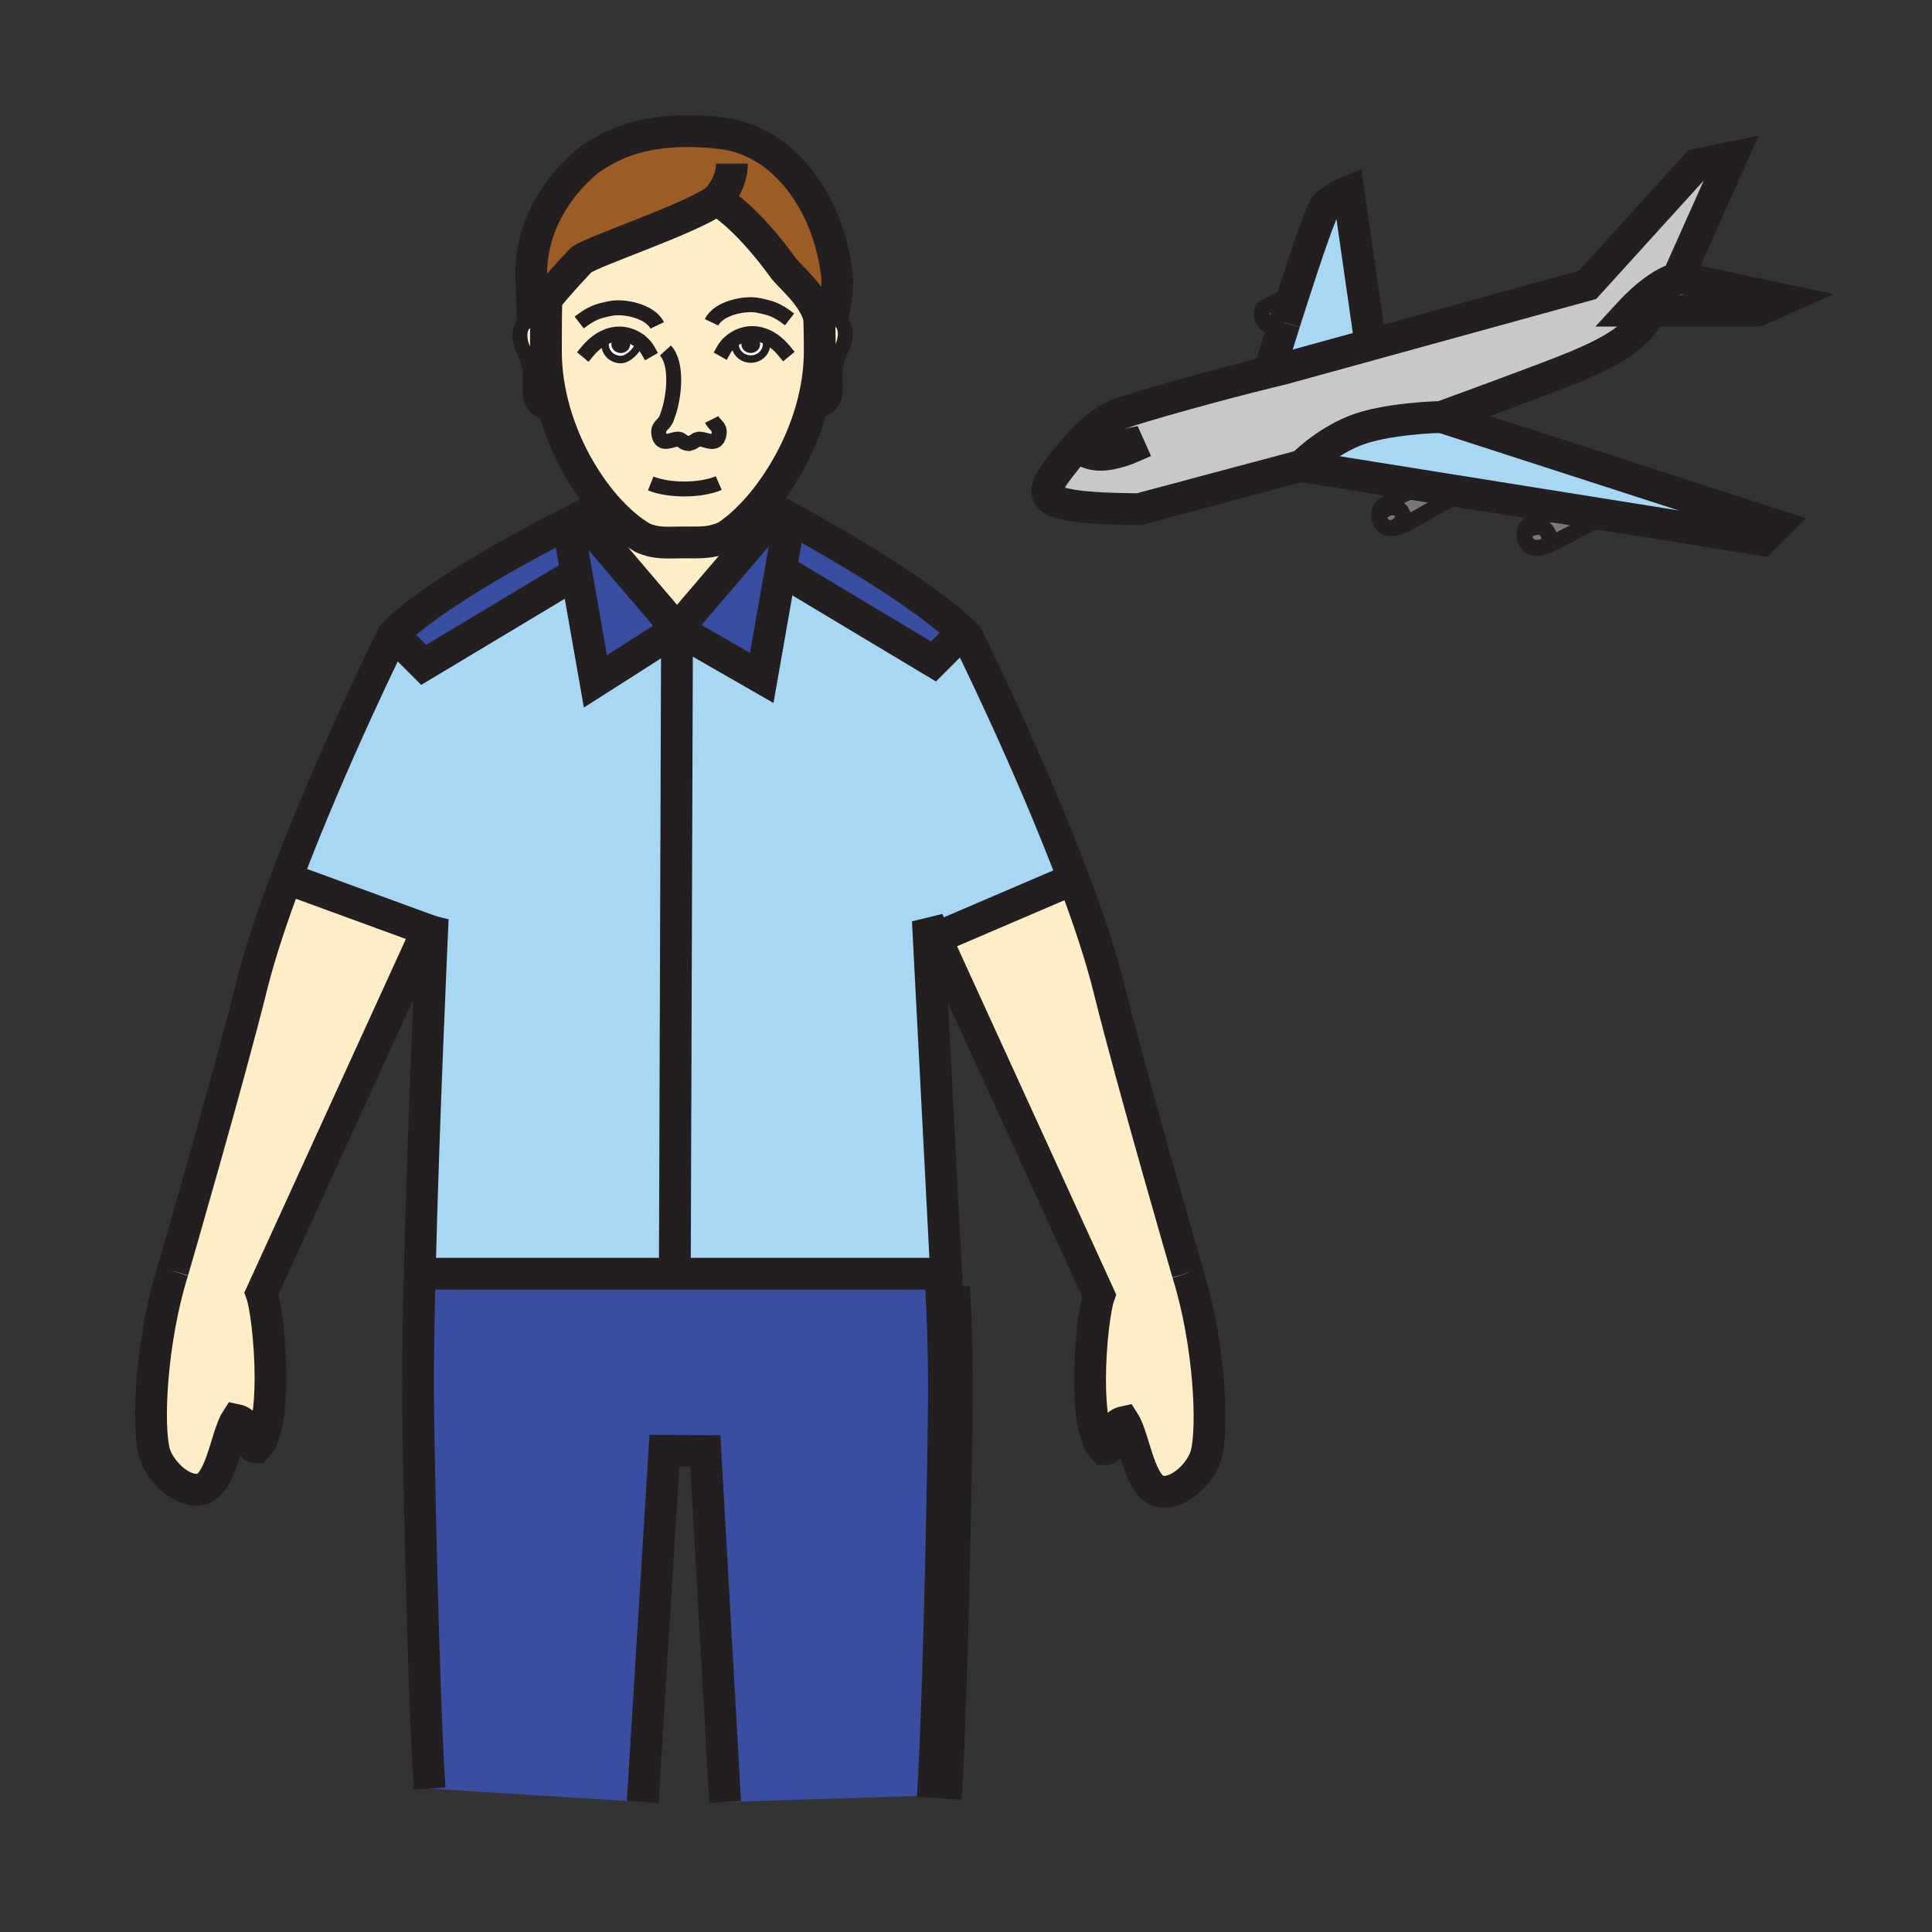 <?xml version="1.0" encoding="iso-8859-1"?>
<!-- Generator: Adobe Illustrator 12.0.1, SVG Export Plug-In . SVG Version: 6.00 Build 51448)  -->
<!DOCTYPE svg PUBLIC "-//W3C//DTD SVG 1.1//EN" "http://www.w3.org/Graphics/SVG/1.1/DTD/svg11.dtd">
<svg  version="1.1" id="Layer_1" xmlns="http://www.w3.org/2000/svg" xmlns:xlink="http://www.w3.org/1999/xlink" width="850.394" height="850.394"
	 viewBox="0 0 850.394 850.394" style="overflow:visible;enable-background:new 0 0 850.394 850.394;" xml:space="preserve">
<rect x="0" y="0" width="850.394" height="850.394" fill="#333333" stroke="none"/>
<g id="XMLID_1_">
	<g>
		<path style="fill:#394EA1;" d="M343.65,250.83l-8.36,47.56L298,277l43.63-51.09l0.36-0.92c1.59,0.85,3.59,1.92,5.9,3.19
			l-0.39,0.72L343.65,250.83z"/>
		<path style="fill:#394EA1;" d="M253.72,252.32l-3.86-21.92c2.11-1.09,4.07-2.09,5.87-2.99L298,277l-35.92,22.89L253.72,252.32z"/>
		<path style="fill:#394EA1;" d="M416.77,566.62l0.32-0.021c0.77,13.141,1.29,28.15,1.29,44.851c0,18.53-2.01,132.79-4.86,178.75
			l-94.34,2.97l-8.71-154.479l-18.02-0.091l-9.56,154.57l-93.8-5.89c-2.98-46.12-5.1-157.62-5.1-176.681
			c0-14.08,0.29-31.399,0.74-49.97l4.02,0.021h108.28h116.14l3.28-0.17L416.77,566.62z"/>
		<path style="fill:#394EA1;" d="M253.72,252.32l-67.24,40.33l-13.41-13.42c12.2-12.19,35.69-26.54,56.13-37.84
			c7.54-4.17,14.67-7.92,20.66-10.99L253.72,252.32z"/>
		<path style="fill:#394EA1;" d="M423.8,278.23l-12.92,12.92l-67.23-40.32l3.85-21.93l0.39-0.72c6.36,3.48,15.15,8.4,24.71,14.1
			C390.58,253,411.3,266.46,423.8,278.23z"/>
		<path style="fill:#A8D7F4;" d="M472.59,387.03L470,388l-56,24l-2.06,0.94l-3.54-7.76l8.05,155.3l-3.28,0.17H297.03L298,277
			l37.29,21.39l8.36-47.56l67.23,40.32l12.92-12.92c0.69,0.64,1.35,1.28,1.98,1.91C425.78,280.14,452.97,334.95,472.59,387.03z"/>
		<path style="fill:#A8D7F4;" d="M298,277l-0.97,283.65H188.75l-4.02-0.021c1.71-69.45,5.74-156.34,5.74-156.34l-2.3,5.04
			l-62.07-22.69c19.62-52.23,46.97-107.41,46.97-107.41l13.41,13.42l67.24-40.33l8.36,47.57L298,277z"/>
		<path style="fill:#FFEEC8;" d="M522.79,560.35c9.59,30.57,11.41,68.25,8.05,80.181c-1.96,7.06-11.09,17.029-19.71,16.01
			c-9.53-1.03-11.72-23.49-16.33-30.65c-7.2,1.511-3.51,12.011-8.83,12.011c-4.62-4.601-6.17-17.29-6.17-30.58
			c0-15.67,2.16-32.16,3.98-37.15l-71.84-157.23L414,412l56-24l2.59-0.97c6.42,17.06,12.04,33.83,15.61,48.28
			C498.17,475.7,522.79,560.35,522.79,560.35z"/>
		<path style="fill:#FFEEC8;" d="M188.17,409.33L115.1,569.27c1.82,4.99,3.97,21.461,3.97,37.12c0,13.301-1.55,26.011-6.17,30.62
			c-5.3,0-1.63-10.54-8.86-12c-4.59,7.141-6.78,29.601-16.31,30.641c-8.59,1.02-17.73-8.98-19.71-16.011
			c-3.35-11.949-1.55-49.609,8.04-80.21c0,0,24.61-84.64,34.61-125.02c3.54-14.31,9.08-30.88,15.43-47.77L188.17,409.33z"/>
		<path style="fill:#FFEEC8;" d="M341.99,224.99l-0.36,0.92L298,277l-42.27-49.59c5.1-2.57,8.81-4.37,10.42-5.15
			c5.53,6.43,11.34,11.42,16.78,14.47c6.15,2.72,10.63,2.02,17.63,2.02c7.57,0,12.55,0.46,19.1-2.7c4.69-2.99,9.79-7.58,14.75-13.39
			l3.31,0.07C337.72,222.73,339.27,223.54,341.99,224.99z"/>
		<path style="fill:#231F20;" d="M273.25,149.29c1.38,0,2.49,0.99,2.49,2.23c0,1.23-1.11,2.23-2.49,2.23s-2.5-1-2.5-2.23
			C270.75,150.28,271.87,149.29,273.25,149.29z"/>
		<ellipse style="fill:#231F20;" cx="330.44" cy="151.5" rx="2.5" ry="2.23"/>
		<path style="fill:#FFFFFF;" d="M337.22,149.4c0.25,0.59,0.18,1.05,0.18,2.05c0,3.64-3.1,6.6-6.92,6.6s-6.93-2.96-6.93-6.6
			c0-0.52-0.06-0.75-0.07-0.97l-1.98-0.01c2.56-2.19,5.96-3.57,9.28-3.65c2.48-0.05,4.8,0.53,6.92,1.55L337.22,149.4z M327.94,151.5
			c0,1.23,1.12,2.23,2.5,2.23s2.5-1,2.5-2.23s-1.12-2.23-2.5-2.23S327.94,150.27,327.94,151.5z"/>
		<path style="fill:#FFEEC8;" d="M266.15,222.26c-9.07-10.56-17.37-25.03-22.01-41.23c-2.43-8.48-3.85-17.44-3.85-26.56
			c0-3.02,0-8.32,0.05-13.43c0.02-2.87,0.06-5.67,0.11-7.99l-0.62-0.49c6.58-8.42,16.07-18.21,16.07-18.21
			c5.32-3.9,47.18-17.71,59.58-26.37c0.14,0.13,0.39,0.23,0.72,0.33c2.72,1.68,13.87,9.31,28.6,29.66
			c2.72,3.76,13.38,12.12,15.81,21.94c0.16,6.05,0.22,9.54,0.22,14.56c0,8.89-1.4,17.64-3.79,25.94
			c-4.77,16.65-13.47,31.53-22.63,42.25c-4.96,5.81-10.06,10.4-14.75,13.39c-6.55,3.16-11.53,2.7-19.1,2.7
			c-7,0-11.48,0.7-17.63-2.02C277.49,233.68,271.68,228.69,266.15,222.26z M273.28,158.26c3.38,0,7.61-4.4,8.53-7.94
			c-2.5-1.99-5.7-3.22-8.84-3.29c-2.53-0.06-4.88,0.54-7.03,1.6l0.53,1.14c-0.18,0.51-0.13,0.97-0.13,1.88
			C266.34,155.3,269.45,158.26,273.28,158.26z M337.4,151.45c0-1,0.07-1.46-0.18-2.05l0.48-1.03c-2.12-1.02-4.44-1.6-6.92-1.55
			c-3.32,0.08-6.72,1.46-9.28,3.65l1.98,0.01c0.01,0.22,0.07,0.45,0.07,0.97c0,3.64,3.11,6.6,6.93,6.6S337.4,155.09,337.4,151.45z
			 M303.17,195.21c-0.07,0.02-0.14,0.03-0.22,0.04l0.59-0.03C303.41,195.22,303.29,195.22,303.17,195.21z"/>
		<path style="fill:#FFFFFF;" d="M265.94,148.63c2.15-1.06,4.5-1.66,7.03-1.6c3.14,0.07,6.34,1.3,8.84,3.29
			c-0.92,3.54-5.15,7.94-8.53,7.94c-3.83,0-6.94-2.96-6.94-6.61c0-0.91-0.05-1.37,0.13-1.88L265.94,148.63z M273.25,149.29
			c-1.38,0-2.5,0.99-2.5,2.23c0,1.23,1.12,2.23,2.5,2.23s2.49-1,2.49-2.23C275.74,150.28,274.63,149.29,273.25,149.29z"/>
		<path style="fill:#9C5C25;" d="M255.9,114.35c0,0-9.49,9.79-16.07,18.21c-2.37,3.03-4.36,5.88-5.4,8.04l-0.62-20.08
			c0-32.04,26.15-50.63,26.15-50.63c3.02-2.06,5.05-3.1,5.05-3.1c13.33-7.93,30.58-10.72,52.58-8.16
			c26.57,3.09,46.95,29.55,50.83,62.48c0.63,5.35-1.01,13.13-1.93,18.79c-1.87-0.3-3.57-0.12-5.1,0.43l-0.66,0.14
			c-0.04-0.19-0.08-0.38-0.12-0.56c-2.43-9.82-13.09-18.18-15.81-21.94c-14.73-20.35-25.88-27.98-28.6-29.66
			c-0.42-0.26-0.64-0.38-0.64-0.38c-0.03,0.02-0.05,0.04-0.08,0.05C303.08,96.64,261.22,110.45,255.9,114.35z"/>
		<path style="fill:#FFEEC8;" d="M360.73,140.47l0.66-0.14c1.53-0.55,3.23-0.73,5.1-0.43c7.08,1.13,6.13,9.09,4.18,13.06
			c-4.74,9.65-2.57,13.21-3.17,20.58c-0.23,2.79-3.43,8.24-10.1,6.97l-0.36-0.1c2.39-8.3,3.79-17.05,3.79-25.94
			c0-5.02-0.06-8.51-0.22-14.56C360.65,140.09,360.69,140.28,360.73,140.47z"/>
		<path style="fill:#FFEEC8;" d="M240.29,154.47c0,9.12,1.42,18.08,3.85,26.56l-0.63,0.18c-6.66,1.27-9.86-4.17-10.09-6.97
			c-0.61-7.37,1.56-10.92-3.17-20.58c-1.95-3.97-2.9-11.92,4.18-13.06c1.86-0.3,3.57-0.11,5.09,0.43l0.82,0.01
			C240.29,146.15,240.29,151.45,240.29,154.47z"/>
		<path style="fill:#797878;" d="M784.61,131.84l-11.11,4.91h-47.3h-8.021c0,0,13.16-14.3,22.34-14.32h0.021L784.61,131.84z"/>
		<path style="fill:#797878;" d="M569.3,129.77c-1.35,4.18-2.67,8.31-3.88,12.15h-0.01l-5.04,1.68c-4.51,0-6.08-6.07-4.271-7.88
			C557.92,133.91,569.3,129.77,569.3,129.77z"/>
		<path style="fill:#797878;" d="M680.98,233.99c1.13,1.64,1.289,4.26,0.279,5.95c-1.17,0.49-2.149,0.84-2.91,1
			c-6.119,1.32-8.34-3.72-6.97-7.76l0.79,0.25C674.88,231.78,678.83,230.89,680.98,233.99z"/>
		<path style="fill:#797878;" d="M613.75,232.13l0.04,0.25c-5.48,0.84-7.55-3.66-6.48-7.49l1.021,0.27
			C615.46,219.56,621.76,228.16,613.75,232.13z"/>
		<path style="fill:#797878;" d="M613.75,232.13c8.01-3.97,1.71-12.57-5.42-6.97l-1.021-0.27c0.131-0.44,0.29-0.88,0.5-1.29
			c0.921-1.85,18-9.91,18-9.91l20.79,3.32c-6.76,0.04-25.619,13.83-32.199,15.25c-0.21,0.05-0.41,0.08-0.61,0.12L613.75,232.13z"/>
		<path style="fill:#797878;" d="M671.76,232.28c0.7-1.39,10.36-6.26,16.4-8.62l19.77,3.16c-8.09,3.35-20.149,10.41-26.67,13.12
			c1.01-1.69,0.851-4.31-0.279-5.95c-2.15-3.1-6.101-2.21-8.811-0.56l-0.79-0.25C671.49,232.87,671.61,232.57,671.76,232.28z"/>
		<path style="fill:#A8D7F4;" d="M707.93,226.82l-19.77-3.16l-41.561-6.65l-20.79-3.32l-53.43-8.55v-0.01l0.87-0.23
			c0,0,8.97-9.47,22.66-15.16c13.71-5.69,38.52-6.21,38.52-6.21l147.471,47.7l-6.4,6.4L707.93,226.82z"/>
		<path style="fill:#A8D7F4;" d="M558.95,162.6c0,0,2.77-9.02,6.46-20.68h0.01c1.21-3.84,2.53-7.97,3.88-12.15
			c5.87-18.18,12.4-37.48,14.21-39.29c3.49-3.49,10.08-6.2,10.08-6.2l9.67,67.42l-38.62,10.64c-1.8,0.42-3.689,0.88-5.67,1.37
			L558.95,162.6z"/>
		<path style="fill:#C8C8C8;" d="M603.26,151.7l95.53-26.32l48.09-52.99l15.25-3.1l-23.53,52.73l1.92,0.41
			c-9.18,0.02-22.34,14.32-22.34,14.32h8.021v1.13c-6.15,10.56-16.29,16.62-32.58,23.43c-13.25,5.54-59.19,22.22-59.19,22.22
			s-24.81,0.52-38.52,6.21c-13.69,5.69-22.66,15.16-22.66,15.16l-0.87,0.23l-71.07,18.99c0,0-19.119,0-28.699-1.55
			c-9.561-1.55-16.141-3.51-7.75-14.74c2.939-3.93,6-7.8,9.17-11.32l0.66,0.6c0,0,3.479,3.49,9.689,3.49s13.57-3.23,13.57-3.23
			l-1.04-2.33c0,0-7.49,1.55-10.73,1.55c-3.22,0-6.33-4.52-6.33-4.52l-0.75-0.8c4.341-4.11,8.841-7.34,13.431-9.03
			c9.05-3.33,43.14-12.82,66.439-18.53c1.98-0.49,3.87-0.95,5.67-1.37L603.26,151.7z"/>
	</g>
	<g>
		<path style="fill:none;stroke:#231F20;stroke-width:14;" d="M565.42,141.92c1.21-3.84,2.53-7.97,3.88-12.15
			c5.87-18.18,12.4-37.48,14.21-39.29c3.49-3.49,10.08-6.2,10.08-6.2l9.67,67.42l0.15,1.08"/>
		<path style="fill:none;stroke:#231F20;stroke-width:14;" d="M558.95,162.6c0,0,2.77-9.02,6.46-20.68"/>
		<path style="fill:none;stroke:#231F20;stroke-width:14;" d="M726.2,137.88c-6.15,10.56-16.29,16.62-32.58,23.43
			c-13.25,5.54-59.19,22.22-59.19,22.22s-24.81,0.52-38.52,6.21c-13.69,5.69-22.66,15.16-22.66,15.16l-0.87,0.23l-71.07,18.99
			c0,0-19.119,0-28.699-1.55c-9.561-1.55-16.141-3.51-7.75-14.74c2.939-3.93,6-7.8,9.17-11.32c1.66-1.86,3.35-3.62,5.069-5.24
			c4.341-4.11,8.841-7.34,13.431-9.03c9.05-3.33,43.14-12.82,66.439-18.53c1.98-0.49,3.87-0.95,5.67-1.37l38.62-10.64l95.53-26.32
			l48.09-52.99l15.25-3.1l-23.53,52.73l1.92,0.41h0.021l44.07,9.41l-11.11,4.91h-47.3h-8.021c0,0,13.16-14.3,22.34-14.32"/>
		<polyline style="fill:none;stroke:#231F20;stroke-width:14;" points="634.43,183.53 781.9,231.23 775.5,237.63 707.93,226.82 
			688.16,223.66 646.6,217.01 625.81,213.69 572.38,205.14 		"/>
		<path style="fill:none;stroke:#231F20;stroke-width:7;" d="M569.3,129.77c0,0-11.38,4.14-13.2,5.95
			c-1.81,1.81-0.239,7.88,4.271,7.88l5.04-1.68h0.01"/>
		<path style="fill:none;stroke:#231F20;stroke-width:7;" d="M625.81,213.69c0,0-17.079,8.06-18,9.91
			c-0.21,0.41-0.369,0.85-0.5,1.29c-1.069,3.83,1,8.33,6.48,7.49c0.2-0.04,0.4-0.07,0.61-0.12c6.58-1.42,25.439-15.21,32.199-15.25
			c0.011,0,0.021,0,0.03,0"/>
		<path style="fill:none;stroke:#231F20;stroke-width:7;" d="M688.16,223.66c-6.04,2.36-15.7,7.23-16.4,8.62
			c-0.149,0.29-0.27,0.59-0.38,0.9c-1.37,4.04,0.851,9.08,6.97,7.76c0.761-0.16,1.74-0.51,2.91-1c6.521-2.71,18.58-9.77,26.67-13.12
			c0.19-0.07,0.37-0.15,0.551-0.22"/>
		<path style="fill:none;stroke:#231F20;stroke-width:7;" d="M608.33,225.16c7.13-5.6,13.43,3,5.42,6.97"/>
		<path style="fill:none;stroke:#231F20;stroke-width:7;" d="M672.17,233.43c2.71-1.65,6.66-2.54,8.811,0.56
			c1.13,1.64,1.289,4.26,0.279,5.95c-0.16,0.27-0.34,0.51-0.56,0.72"/>
		<path style="fill:none;stroke:#231F20;stroke-width:13.146;" d="M479.85,192.07c0,0,3.11,4.52,6.33,4.52
			c3.24,0,10.73-1.55,10.73-1.55l1.04,2.33c0,0-7.36,3.23-13.57,3.23s-9.689-3.49-9.689-3.49"/>
		<path style="fill:none;stroke:#231F20;stroke-width:14;" d="M76.06,559.43c0,0,24.61-84.64,34.61-125.02
			c3.54-14.31,9.08-30.88,15.43-47.77c19.62-52.23,46.97-107.41,46.97-107.41c12.2-12.19,35.69-26.54,56.13-37.84
			c7.54-4.17,14.67-7.92,20.66-10.99c2.11-1.09,4.07-2.09,5.87-2.99c5.1-2.57,8.81-4.37,10.42-5.15c0.58-0.27,0.89-0.42,0.89-0.42"
			/>
		<path style="fill:none;stroke:#231F20;stroke-width:14;" d="M189.09,787.28c-2.98-46.12-5.1-157.62-5.1-176.681
			c0-14.08,0.29-31.399,0.74-49.97c1.71-69.45,5.74-156.34,5.74-156.34l-2.3,5.04L115.1,569.27c1.82,4.99,3.97,21.461,3.97,37.12
			c0,13.301-1.55,26.011-6.17,30.62c-5.3,0-1.63-10.54-8.86-12c-4.59,7.141-6.78,29.601-16.31,30.641
			c-8.59,1.02-17.73-8.98-19.71-16.011c-3.35-11.949-1.55-49.609,8.04-80.21"/>
		<path style="fill:none;stroke:#231F20;stroke-width:14;" d="M522.79,560.35c0,0-24.62-84.649-34.59-125.04
			c-3.57-14.45-9.19-31.22-15.61-48.28c-19.62-52.08-46.81-106.89-46.81-106.89c-0.63-0.63-1.29-1.27-1.98-1.91
			c-12.5-11.77-33.22-25.23-51.2-35.95c-9.56-5.7-18.35-10.62-24.71-14.1c-2.31-1.27-4.31-2.34-5.9-3.19
			c-2.72-1.45-4.27-2.26-4.27-2.26"/>
		<path style="fill:none;stroke:#231F20;stroke-width:14;" d="M417,571.14l-0.23-4.52l-0.32-6.14l-8.05-155.3l3.54,7.76
			l71.84,157.23c-1.82,4.99-3.98,21.48-3.98,37.15c0,13.29,1.55,25.979,6.17,30.58c5.32,0,1.63-10.5,8.83-12.011
			c4.61,7.16,6.8,29.62,16.33,30.65c8.62,1.02,17.75-8.95,19.71-16.01c3.36-11.931,1.54-49.61-8.05-80.181"/>
		<path style="fill:none;stroke:#231F20;stroke-width:19.719;" d="M413.43,791.52c0.03-0.43,0.06-0.869,0.09-1.319
			c2.85-45.96,4.86-160.22,4.86-178.75c0-16.7-0.52-31.71-1.29-44.851"/>
		<polyline style="fill:none;stroke:#231F20;stroke-width:14;" points="319.18,793.17 310.47,638.69 292.45,638.6 282.89,793.17 		
			"/>
		<polyline style="fill:none;stroke:#231F20;stroke-width:14;" points="188.75,560.65 297.03,560.65 413.17,560.65 		"/>
		<path style="fill:none;stroke:#231F20;stroke-width:6.573;stroke-linecap:square;stroke-miterlimit:10;" d="M258.62,154.62
			c2.05-2.47,4.51-4.62,7.32-5.99c2.15-1.06,4.5-1.66,7.03-1.6c3.14,0.07,6.34,1.3,8.84,3.29c1.35,1.07,2.5,2.36,3.32,3.8"/>
		<path style="fill:none;stroke:#231F20;stroke-width:3.286;stroke-linecap:square;stroke-miterlimit:10;" d="M282,149
			c0,0.42-0.06,0.86-0.19,1.32c-0.92,3.54-5.15,7.94-8.53,7.94c-3.83,0-6.94-2.96-6.94-6.61c0-0.91-0.05-1.37,0.13-1.88"/>
		<path style="fill:none;stroke:#231F20;stroke-width:6.573;stroke-linecap:square;stroke-miterlimit:10;" d="M345.14,154.42
			c-2.08-2.51-4.58-4.68-7.44-6.05c-2.12-1.02-4.44-1.6-6.92-1.55c-3.32,0.08-6.72,1.46-9.28,3.65c-1.16,0.99-2.15,2.16-2.88,3.45"
			/>
		<path style="fill:none;stroke:#231F20;stroke-width:3.286;stroke-linecap:square;stroke-miterlimit:10;" d="M323.48,150.48
			c0.01,0.22,0.07,0.45,0.07,0.97c0,3.64,3.11,6.6,6.93,6.6s6.92-2.96,6.92-6.6c0-1,0.07-1.46-0.18-2.05"/>
		<path style="fill:none;stroke:#231F20;stroke-width:6.573;" d="M239.52,141.03c-1.52-0.54-3.23-0.73-5.09-0.43
			c-7.08,1.14-6.13,9.09-4.18,13.06c4.73,9.66,2.56,13.21,3.17,20.58c0.23,2.8,3.43,8.24,10.09,6.97"/>
		<path style="fill:none;stroke:#231F20;stroke-width:6.573;" d="M361.39,140.33c1.53-0.55,3.23-0.73,5.1-0.43
			c7.08,1.13,6.13,9.09,4.18,13.06c-4.74,9.65-2.57,13.21-3.17,20.58c-0.23,2.79-3.43,8.24-10.1,6.97"/>
		<path style="fill:none;stroke:#231F20;stroke-width:6.573;" d="M286.42,212.8c8.71,3.47,22.53,3.06,29.95-0.17"/>
		<path style="fill:none;stroke:#231F20;stroke-width:14;" d="M360.59,139.15c0.01,0.26,0.01,0.51,0.02,0.76
			c0.16,6.05,0.22,9.54,0.22,14.56c0,8.89-1.4,17.64-3.79,25.94c-4.77,16.65-13.47,31.53-22.63,42.25
			c-4.96,5.81-10.06,10.4-14.75,13.39c-6.55,3.16-11.53,2.7-19.1,2.7c-7,0-11.48,0.7-17.63-2.02c-5.44-3.05-11.25-8.04-16.78-14.47
			c-9.07-10.56-17.37-25.03-22.01-41.23c-2.43-8.48-3.85-17.44-3.85-26.56c0-3.02,0-8.32,0.05-13.43c0.02-2.87,0.06-5.67,0.11-7.99"
			/>
		<path style="fill:none;stroke:#231F20;stroke-width:6.573;" d="M303.17,195.21c3.35-0.6,2.74-2.56,6.29-1.71
			c3.06,0.74,6.3,2.27,7.05-2.51c0.54-3.28-1.94-3.71-3.25-6.36"/>
		<path style="fill:none;stroke:#231F20;stroke-width:6.573;" d="M303.17,195.21c0.12,0.01,0.24,0.01,0.37,0.01l-0.59,0.03
			C303.03,195.24,303.1,195.23,303.17,195.21z"/>
		<path style="fill:none;stroke:#231F20;stroke-width:6.573;" d="M292.9,154.26c5.47,6.01,3.81,20.13,1.36,27.48l-1.03,2.87
			c-1.31,2.63-3.78,3.06-3.25,6.35c0.75,4.77,4,3.24,7.05,2.51c3.5-0.85,2.73,1.58,6.14,1.74"/>
		<path style="fill:none;stroke:#231F20;stroke-width:3.286;" d="M275.74,151.52c0,1.23-1.11,2.23-2.49,2.23s-2.5-1-2.5-2.23
			c0-1.24,1.12-2.23,2.5-2.23S275.74,150.28,275.74,151.52z"/>
		<ellipse style="fill:none;stroke:#231F20;stroke-width:3.286;" cx="330.44" cy="151.5" rx="2.5" ry="2.23"/>
		<path style="fill:none;stroke:#231F20;stroke-width:6.573;" d="M289.26,143.23c-2.95-6.22-14.5-8.64-20.36-7.48
			c-5.49,1.1-8.22,1.76-13.96,6.21"/>
		<path style="fill:none;stroke:#231F20;stroke-width:6.573;" d="M313.21,141.87c2.96-6.22,14.52-8.64,20.36-7.48
			c5.5,1.1,8.24,1.76,13.96,6.21"/>
		<path style="fill:none;stroke:#231F20;stroke-width:14;" d="M366.49,139.9c0.92-5.66,2.56-13.44,1.93-18.79
			c-3.88-32.93-24.26-59.39-50.83-62.48c-22-2.56-39.25,0.23-52.58,8.16c0,0-2.03,1.04-5.05,3.1c0,0-26.15,18.59-26.15,50.63
			l0.62,20.08c1.04-2.16,3.03-5.01,5.4-8.04c6.58-8.42,16.07-18.21,16.07-18.21c5.32-3.9,47.18-17.71,59.58-26.37
			c0.03-0.01,0.05-0.03,0.08-0.05c0,0,0.22,0.12,0.64,0.38c2.72,1.68,13.87,9.31,28.6,29.66c2.72,3.76,13.38,12.12,15.81,21.94
			c0.04,0.18,0.08,0.37,0.12,0.56c0.19,0.84,0.3,1.7,0.35,2.57"/>
		<path style="fill:none;stroke:#231F20;stroke-width:14;" d="M320.4,88.85c-0.62,0.01-2.94-0.17-4.2-0.54
			c-0.33-0.1-0.58-0.2-0.72-0.33c-0.05-0.04-0.08-0.08-0.1-0.13c3.8-3.7,6.8-9.75,6.8-15.88"/>
		<polyline style="fill:none;stroke:#231F20;stroke-width:14;" points="255.73,227.41 298,277 262.08,299.89 253.72,252.32 
			249.86,230.4 		"/>
		<line style="fill:none;stroke:#231F20;stroke-width:14;" x1="298" y1="277" x2="297.03" y2="560.65"/>
		<polyline style="fill:none;stroke:#231F20;stroke-width:14;" points="173.07,279.23 186.48,292.65 253.72,252.32 254.49,251.86 		
			"/>
		<polyline style="fill:none;stroke:#231F20;stroke-width:14;" points="341.63,225.91 298,277 335.29,298.39 343.65,250.83 
			347.5,228.9 		"/>
		<polyline style="fill:none;stroke:#231F20;stroke-width:14;" points="424.29,277.74 423.8,278.23 410.88,291.15 343.65,250.83 
			342.87,250.36 		"/>
		<polyline style="fill:none;stroke:#231F20;stroke-width:14;" points="126.1,386.64 188.17,409.33 190,410 		"/>
		<line style="fill:none;stroke:#231F20;stroke-width:14;" x1="470" y1="388" x2="414" y2="412"/>
	</g>
</g>
<rect style="fill:none;" width="850.394" height="850.394"/>
</svg>

